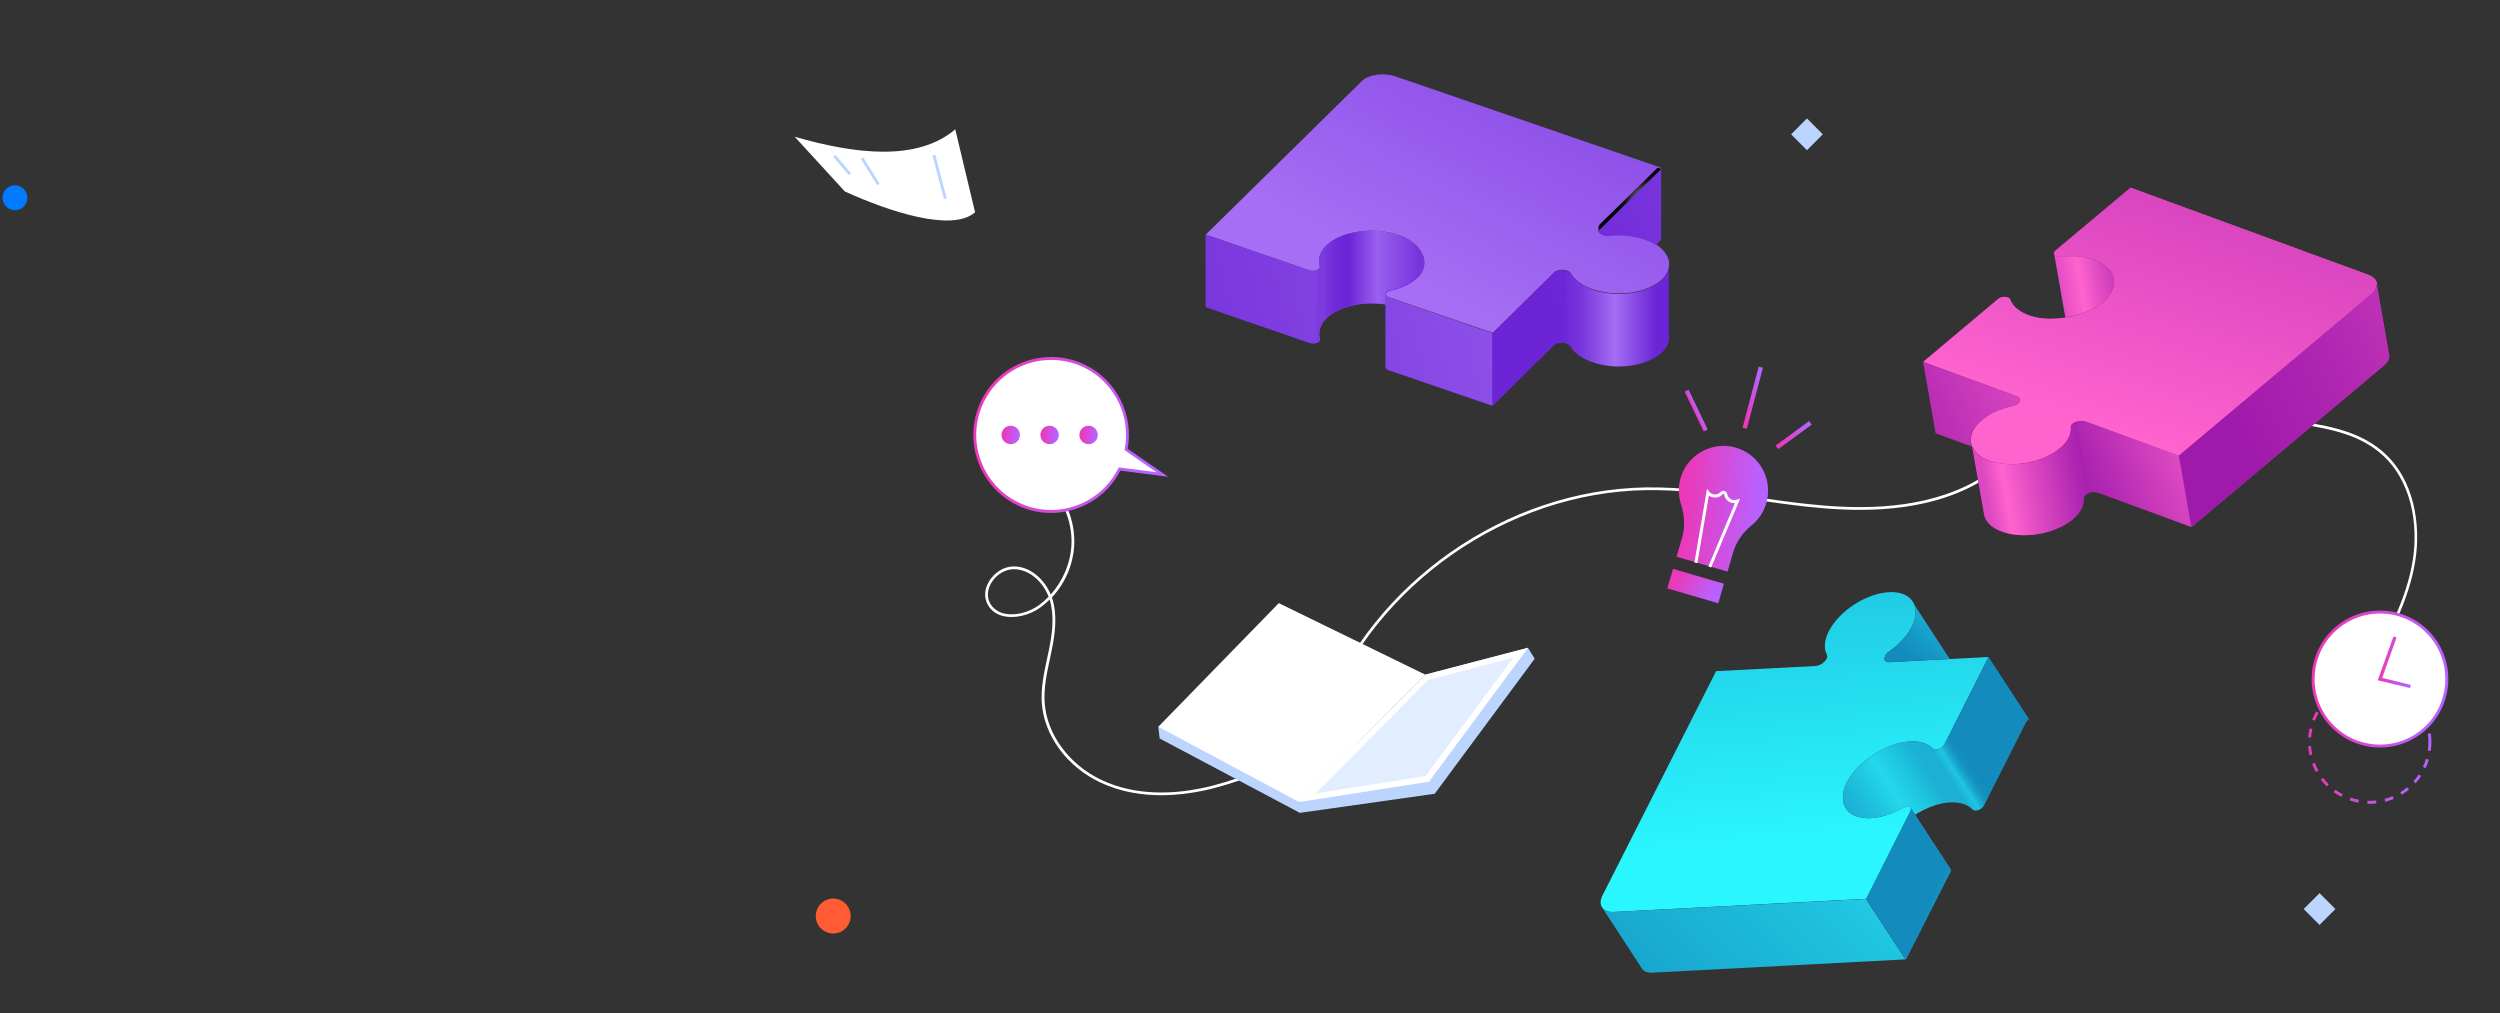 <svg width="950" height="385" viewBox="0 0 950 385" fill="none" xmlns="http://www.w3.org/2000/svg">
<rect x="0" y="0" width="950" height="385" fill="#333333" stroke="none"/>
<path d="M319.101 354.253C322.494 352.881 324.135 349.013 322.766 345.613C321.398 342.212 317.537 340.568 314.144 341.939C310.751 343.311 309.11 347.179 310.478 350.58C311.847 353.98 315.708 355.625 319.101 354.253Z" fill="#FF5C33"/>
<path d="M10.286 76.227C10.88 73.679 9.3 71.13 6.757 70.534C4.214 69.939 1.671 71.522 1.076 74.07C0.482 76.618 2.062 79.167 4.605 79.763C7.148 80.358 9.691 78.775 10.286 76.227Z" fill="#007BFF"/>
<path d="M887.453 345.433L881.428 339.396L875.403 345.433L881.428 351.471L887.453 345.433Z" fill="#BCD5FF"/>
<path d="M692.672 51.038L686.646 45L680.621 51.038L686.646 57.075L692.672 51.038Z" fill="#BCD5FF"/>
<path d="M503.797 270.872L502.844 270.485C522.064 221.199 572.38 186.149 625.222 185.221C639.366 184.989 653.614 187.001 667.371 188.961C673.735 189.863 680.331 190.818 686.823 191.514C703.003 193.268 726.886 194.454 747.265 184.628C767.49 174.905 780.114 154.917 777.975 136.012L779.006 135.909C781.196 155.226 768.314 175.653 747.729 185.582C727.118 195.512 703.029 194.325 686.72 192.546C680.202 191.849 673.606 190.895 667.217 189.992C653.485 188.032 639.289 186.021 625.222 186.253C572.793 187.181 522.862 221.973 503.797 270.872Z" fill="white"/>
<path d="M900.865 254.677L899.972 254.188C907.088 241.209 914.459 227.793 916.856 212.861C918.922 199.984 916.754 182.508 904.461 172.124C895.151 164.26 882.475 162.409 870.207 160.636L867.58 160.25C854.598 158.323 840.213 154.904 832.153 144.084L832.969 143.467C840.8 153.979 854.93 157.32 867.708 159.222L870.335 159.608C882.73 161.407 895.559 163.257 905.098 171.327C917.724 181.968 919.943 199.83 917.826 213.015C915.454 228.127 908.032 241.62 900.865 254.677Z" fill="white"/>
<path d="M441.294 302.183C433.897 302.183 425.804 300.969 418.097 297.328C405.39 291.335 396.679 279.428 395.88 267.004C395.519 261.322 396.73 255.665 397.916 250.164C398.122 249.182 398.328 248.201 398.534 247.219C399.849 240.865 400.777 234.098 398.869 227.847C397.761 228.932 396.575 229.939 395.312 230.869C391.24 233.814 385.647 235.131 381.368 234.15C378.611 233.504 376.497 231.954 375.286 229.655C373.894 227.047 374.074 223.895 375.801 220.977C377.837 217.541 381.497 215.269 385.132 215.243C385.183 215.243 385.209 215.243 385.26 215.243C391.73 215.243 396.962 220.383 399.282 225.91C403.895 220.77 406.808 214.003 407.143 207.132C407.607 198.221 403.741 189.026 397.117 183.111L397.813 182.336C404.797 188.561 408.664 197.86 408.2 207.184C407.813 214.571 404.746 221.648 399.72 227.021C399.771 227.176 399.823 227.331 399.875 227.486C401.885 233.969 400.931 240.891 399.591 247.4C399.385 248.381 399.179 249.363 398.972 250.37C397.813 255.769 396.601 261.373 396.962 266.927C397.735 278.989 406.215 290.56 418.587 296.398C431.861 302.674 446.423 301.589 456.295 299.575C468.976 296.992 481.038 291.697 492.714 286.583L493.127 287.538C481.425 292.678 469.311 297.999 456.501 300.608C452.119 301.486 446.913 302.183 441.294 302.183ZM385.26 216.302C385.209 216.302 385.183 216.302 385.132 216.302C381.858 216.328 378.533 218.394 376.678 221.519C375.157 224.102 374.976 226.892 376.188 229.165C377.27 231.179 379.152 232.574 381.6 233.142C385.595 234.072 390.853 232.806 394.694 230.043C396.034 229.061 397.297 227.976 398.483 226.762C396.421 221.39 391.421 216.302 385.26 216.302Z" fill="white"/>
<path d="M440.137 276.174L440.677 280.63L493.938 308.887L545.193 301.623L583.186 250.312L580.615 246.165L524.064 282.459L440.137 276.174Z" fill="#BCD5FF"/>
<path d="M541.62 256.365L540.078 257.937L494.657 303.71L493.629 304.74L440.162 276.174L485.943 229.19L538.921 255.052L541.62 256.365Z" fill="white"/>
<path d="M541.62 256.365L580.615 246.165L542.983 297.013L493.629 304.74L541.62 256.365Z" fill="#E2EDFF"/>
<path d="M575.037 249.926L541.723 294.926L500.004 301.469L542.751 258.375L575.037 249.926ZM580.615 246.165L541.62 256.365L493.629 304.74L542.983 297.013L580.615 246.165Z" fill="white"/>
<path d="M370.53 80.673C361.867 88.272 338.219 80.544 321.047 72.765L302 51.978C325.289 58.675 348.629 61.354 362.998 49.145L370.53 80.673Z" fill="white"/>
<path d="M317.483 58.846L316.637 59.559L322.525 66.579L323.371 65.867L317.483 58.846Z" fill="#BCD5FF"/>
<path d="M328.049 59.816L327.11 60.402L333.334 70.417L334.272 69.831L328.049 59.816Z" fill="#BCD5FF"/>
<path d="M355.399 58.776L354.33 59.058L358.682 75.651L359.751 75.369L355.399 58.776Z" fill="#BCD5FF"/>
<path d="M900.489 305.435C900.181 305.435 899.898 305.435 899.59 305.409L899.641 304.301C900.721 304.353 901.826 304.301 902.906 304.198L903.034 305.306C902.186 305.383 901.338 305.435 900.489 305.435ZM896.197 305.023C895.066 304.816 893.96 304.507 892.881 304.147L893.241 303.091C894.269 303.451 895.323 303.735 896.402 303.915L896.197 305.023ZM906.402 304.688L906.119 303.606C907.173 303.322 908.201 302.988 909.203 302.55L909.641 303.58C908.587 304.018 907.481 304.379 906.402 304.688ZM889.719 302.807C888.716 302.292 887.714 301.674 886.789 301.004L887.431 300.103C888.305 300.747 889.256 301.313 890.207 301.803L889.719 302.807ZM912.674 302.009L912.083 301.056C913.008 300.489 913.908 299.845 914.73 299.15L915.45 300C914.576 300.747 913.651 301.416 912.674 302.009ZM884.192 298.815C883.37 298.016 882.599 297.166 881.905 296.265L882.779 295.595C883.447 296.445 884.167 297.269 884.938 298.042L884.192 298.815ZM917.943 297.63L917.121 296.883C917.84 296.059 918.509 295.209 919.126 294.307L920.051 294.925C919.409 295.878 918.689 296.78 917.943 297.63ZM880.028 293.38C879.463 292.375 878.974 291.345 878.589 290.263L879.642 289.876C880.028 290.881 880.491 291.886 881.031 292.839L880.028 293.38ZM921.722 291.911L920.719 291.422C921.182 290.443 921.568 289.413 921.876 288.357L922.956 288.692C922.622 289.799 922.21 290.881 921.722 291.911ZM877.586 286.966C877.355 285.858 877.175 284.699 877.098 283.566L878.203 283.488C878.28 284.57 878.434 285.652 878.666 286.734L877.586 286.966ZM923.676 285.369L922.57 285.214C922.724 284.132 922.802 283.05 922.802 281.943C922.802 280.912 922.724 279.856 922.596 278.826L923.701 278.671C923.856 279.753 923.933 280.835 923.933 281.943C923.933 283.076 923.856 284.235 923.676 285.369ZM878.229 280.243L877.123 280.165C877.2 279.032 877.38 277.873 877.637 276.765L878.717 277.023C878.486 278.053 878.306 279.135 878.229 280.243ZM921.928 275.632C921.619 274.576 921.234 273.545 920.771 272.567L921.773 272.103C922.262 273.133 922.647 274.215 922.982 275.323L921.928 275.632ZM879.668 273.88L878.64 273.468C879.051 272.412 879.54 271.356 880.105 270.377L881.082 270.918C880.542 271.845 880.054 272.85 879.668 273.88ZM919.203 269.707C918.612 268.806 917.943 267.93 917.224 267.106L918.072 266.359C918.817 267.209 919.537 268.136 920.154 269.089L919.203 269.707ZM882.881 268.188L882.007 267.492C882.701 266.591 883.473 265.741 884.295 264.942L885.066 265.741C884.295 266.513 883.55 267.338 882.881 268.188ZM914.884 264.839C914.062 264.144 913.162 263.5 912.237 262.907L912.828 261.954C913.805 262.547 914.73 263.242 915.604 263.963L914.884 264.839ZM887.585 263.68L886.943 262.778C887.868 262.109 888.845 261.516 889.873 261.001L890.387 262.006C889.41 262.495 888.485 263.062 887.585 263.68ZM909.358 261.387C908.355 260.949 907.327 260.589 906.273 260.306L906.556 259.224C907.661 259.507 908.741 259.893 909.795 260.357L909.358 261.387ZM893.395 260.718L893.035 259.662C894.115 259.301 895.246 259.018 896.351 258.812L896.557 259.919C895.477 260.099 894.423 260.383 893.395 260.718ZM903.06 259.713C901.98 259.584 900.875 259.533 899.795 259.584L899.77 258.477C900.901 258.451 902.057 258.502 903.188 258.631L903.06 259.713Z" fill="url(#paint0_linear)"/>
<path d="M922.36 276.051C932.288 266.102 932.288 249.972 922.36 240.023C912.432 230.075 896.336 230.075 886.408 240.024C876.48 249.972 876.48 266.102 886.408 276.051C896.336 285.999 912.432 285.999 922.36 276.051Z" fill="white"/>
<path d="M904.422 284.055C896.89 284.055 889.436 280.81 884.295 274.525C875.221 263.423 876.866 246.989 887.945 237.896C899.024 228.803 915.424 230.452 924.498 241.554C933.572 252.656 931.927 269.09 920.848 278.183C916.015 282.124 910.206 284.055 904.422 284.055ZM904.345 233.131C898.638 233.131 893.138 235.088 888.639 238.772C878.023 247.478 876.481 263.191 885.143 273.829C893.832 284.468 909.512 286.013 920.128 277.332C930.744 268.626 932.286 252.913 923.624 242.275C919.408 237.123 913.47 233.929 906.864 233.259C906.016 233.182 905.168 233.131 904.345 233.131Z" fill="url(#paint1_linear)"/>
<path d="M915.81 261.466L903.549 258.503L909.512 241.837L910.721 242.25L905.22 257.602L916.119 260.255L915.81 261.466Z" fill="url(#paint2_linear)"/>
<path d="M671.2 191.197C673.899 181.898 668.321 172.136 658.758 169.869C650.687 167.963 642.23 172.368 639.171 180.069C637.629 183.985 637.603 188.029 638.785 191.661C640.148 195.808 640.379 200.213 639.171 204.411L637.089 211.547L656.471 217.214L658.553 210.053C659.761 205.931 662.254 202.325 665.596 199.62C668.192 197.534 670.197 194.649 671.2 191.197Z" fill="url(#paint3_linear)"/>
<path d="M655.102 221.825L635.756 216.17L633.597 223.589L652.943 229.243L655.102 221.825Z" fill="url(#paint4_linear)"/>
<path d="M650.25 215.643L649.196 215.205L659.272 191.198C658.45 191.223 657.602 191.017 656.882 190.554C655.956 189.935 655.339 188.982 655.185 187.926C655.16 187.772 655.031 187.72 654.98 187.694C654.928 187.669 654.774 187.643 654.671 187.746L654.388 188.029C653.617 188.776 652.538 189.163 651.432 189.06C650.687 189.008 649.967 188.751 649.376 188.313L645.006 213.968L643.875 213.762L648.656 185.737L649.453 186.793C649.941 187.437 650.687 187.849 651.509 187.901C652.306 187.952 653.052 187.694 653.592 187.179L653.874 186.896C654.26 186.51 654.825 186.407 655.365 186.587C655.879 186.767 656.265 187.205 656.342 187.746C656.445 188.467 656.882 189.137 657.524 189.549C658.218 190.013 659.067 190.142 659.864 189.91L661.226 189.523L650.25 215.643Z" fill="white"/>
<path d="M641.652 148.113L640.146 148.839L647.406 163.948L648.911 163.221L641.652 148.113Z" fill="url(#paint5_linear)"/>
<path d="M687.451 160.01L674.751 169.314L675.737 170.666L688.437 161.362L687.451 160.01Z" fill="url(#paint6_linear)"/>
<path d="M668.305 139.301L662.17 162.508L663.785 162.937L669.92 139.73L668.305 139.301Z" fill="url(#paint7_linear)"/>
<path d="M441.705 180.299L427.902 170.82C430.318 158.276 424.277 145.165 412.299 139.24C397.93 132.131 380.527 138.029 373.433 152.403C366.338 166.802 372.224 184.24 386.568 191.35C400.911 198.459 418.314 192.586 425.434 178.213L441.705 180.299Z" fill="white"/>
<path d="M399.368 194.931C394.973 194.931 390.5 193.952 386.31 191.866C371.684 184.602 365.695 166.803 372.918 152.146C380.141 137.489 397.929 131.462 412.555 138.726C424.328 144.573 430.857 157.607 428.518 170.563L443.941 181.176L425.742 178.832C420.524 189.007 410.139 194.931 399.368 194.931ZM399.471 136.768C388.984 136.768 378.881 142.589 373.92 152.635C366.954 166.725 372.738 183.881 386.824 190.835C400.859 197.79 417.953 192.02 424.945 177.956L425.125 177.595L439.52 179.45L427.31 171.053L427.387 170.692C429.829 158.122 423.531 145.397 412.092 139.704C408.005 137.721 403.713 136.768 399.471 136.768Z" fill="url(#paint8_linear)"/>
<path d="M384.074 168.786C386.005 168.786 387.57 167.217 387.57 165.282C387.57 163.348 386.005 161.779 384.074 161.779C382.143 161.779 380.578 163.348 380.578 165.282C380.578 167.217 382.143 168.786 384.074 168.786Z" fill="url(#paint9_linear)"/>
<path d="M398.854 168.786C400.785 168.786 402.35 167.217 402.35 165.282C402.35 163.348 400.785 161.779 398.854 161.779C396.924 161.779 395.358 163.348 395.358 165.282C395.358 167.217 396.924 168.786 398.854 168.786Z" fill="url(#paint10_linear)"/>
<path d="M413.661 168.786C415.592 168.786 417.157 167.217 417.157 165.282C417.157 163.348 415.592 161.779 413.661 161.779C411.73 161.779 410.165 163.348 410.165 165.282C410.165 167.217 411.73 168.786 413.661 168.786Z" fill="url(#paint11_linear)"/>
<g clip-path="url(#clip0)">
<path d="M504.052 93.339C509.91 87.589 522.97 85.877 532.734 89.791C540.545 92.972 543.474 99.7 539.324 104.593C536.883 107.406 532.856 109.241 528.34 110.22C526.143 110.709 525.899 112.421 527.974 113.033L567.274 126.489L590.585 103.492C592.05 102.024 595.955 102.268 596.932 103.859C598.396 106.55 601.692 108.874 606.33 110.22C615.117 112.911 626.102 111.198 631.35 106.305C637.086 101.045 634.157 93.95 624.759 90.77C620.61 89.302 615.85 88.935 611.456 89.424C608.527 89.791 606.33 87.834 607.794 86.366L631.228 63.736L530.171 28.995C525.777 27.527 520.04 28.261 517.477 30.83L458.161 89.18L497.583 102.758C499.536 103.492 501.977 102.513 501.611 101.167C500.879 98.476 501.611 95.785 504.052 93.339Z" fill="url(#paint12_linear)"/>
<path d="M611.578 89.669C615.972 89.18 620.732 89.669 624.882 91.014C626.59 91.626 628.055 92.36 629.275 93.094L631.228 91.137V63.736L607.917 86.733C606.33 88.079 608.649 90.036 611.578 89.669Z" fill="url(#paint13_linear)"/>
<path d="M634.157 101.902C633.791 103.492 632.937 105.082 631.35 106.55C626.102 111.443 615.117 113.156 606.33 110.465C601.692 108.997 598.396 106.672 596.932 104.104C595.955 102.513 592.172 102.269 590.585 103.737L567.274 126.734L527.974 113.278C526.021 112.544 526.265 110.831 528.34 110.465C532.978 109.486 537.005 107.529 539.324 104.838C543.596 99.945 540.545 93.217 532.734 90.036C523.092 86.122 509.91 87.834 504.052 93.584C501.611 96.03 500.879 98.721 501.611 101.29C501.977 102.636 499.536 103.492 497.583 102.88L458.161 89.18V116.703L497.583 130.281C499.536 131.015 501.977 130.037 501.611 128.691C500.879 126.122 501.611 123.431 504.052 120.985C508.69 116.336 518.088 114.379 526.509 115.725V138.966C526.265 139.578 526.631 140.312 527.73 140.679L567.03 154.135L590.341 131.138C591.806 129.67 595.711 129.914 596.688 131.505C598.152 134.196 601.448 136.52 606.086 137.866C614.873 140.557 625.858 138.844 631.106 133.951C633.547 131.749 634.401 129.18 633.913 126.734V101.902H634.157Z" fill="url(#paint14_linear)"/>
<path d="M594.124 130.159V102.635C592.782 102.513 591.439 102.88 590.585 103.614L567.273 126.611V154.135L590.585 131.137C591.317 130.403 592.782 130.159 594.124 130.159Z" fill="url(#paint15_linear)"/>
<path d="M527.852 113.033C525.899 112.299 526.143 110.586 528.218 110.219C532.856 109.241 536.883 107.284 539.202 104.592C543.474 99.699 540.423 92.972 532.612 89.791C522.97 85.877 509.788 87.589 503.93 93.338C501.489 95.785 500.757 98.476 501.489 101.045C501.855 102.391 499.414 103.247 497.461 102.635L458.161 89.179V116.703L497.583 130.281C499.536 131.015 501.977 130.036 501.611 128.691C500.879 126.122 501.611 123.431 504.052 120.984C508.69 116.336 518.088 114.378 526.509 115.724V138.966C526.265 139.578 526.631 140.312 527.73 140.679L567.03 154.134V126.611L527.852 113.033Z" fill="url(#paint16_linear)"/>
<path d="M634.157 126.856V101.901C633.791 103.492 632.937 105.082 631.35 106.55C626.102 111.443 615.117 113.155 606.33 110.464C601.692 108.996 598.396 106.672 596.932 104.103C596.2 102.88 594.003 102.513 592.294 102.88C592.904 102.758 593.514 102.635 594.125 102.758V130.281C595.345 130.403 596.444 130.893 596.932 131.627C598.396 134.318 601.692 136.642 606.33 137.988C615.117 140.679 626.102 138.966 631.35 134.073C633.791 131.871 634.645 129.302 634.157 126.856Z" fill="url(#paint17_linear)"/>
<path d="M591.317 103.125C591.073 103.247 590.829 103.369 590.585 103.614C590.829 103.491 590.951 103.247 591.317 103.125Z" fill="url(#paint18_linear)"/>
<path d="M592.172 102.88C591.928 103.002 591.684 103.002 591.439 103.125C591.684 103.002 591.928 102.88 592.172 102.88Z" fill="url(#paint19_linear)"/>
<path d="M494.654 101.656L458.161 89.179L494.654 101.656Z" fill="url(#paint20_linear)"/>
<path d="M497.584 130.158L494.776 129.18L497.584 130.158C497.828 130.281 498.072 130.281 498.316 130.281C498.072 130.403 497.828 130.281 497.584 130.158Z" fill="url(#paint21_linear)"/>
<path d="M526.509 111.932C526.265 111.198 526.875 110.464 528.218 110.219C532.856 109.241 536.884 107.284 539.202 104.592C543.474 99.699 540.423 92.972 532.612 89.791C522.97 85.877 509.788 87.589 503.93 93.338C501.489 95.785 500.757 98.476 501.489 101.045C501.611 101.657 501.123 102.268 500.391 102.513V130.036C500.635 129.914 501.733 129.302 501.489 128.568C500.757 125.999 501.489 123.308 503.93 120.862C508.568 116.336 517.844 114.256 526.387 115.602V111.932H526.509Z" fill="url(#paint22_linear)"/>
<path d="M607.794 87.345L631.228 64.225L629.885 63.736L607.916 85.265C607.184 86.121 607.306 86.855 607.794 87.345Z" fill="url(#paint23_radial)"/>
<path d="M710.94 310.904C701.483 311.366 697.415 304.672 702.478 296.121C706.473 289.287 716.599 282.696 724.636 281.844C729.147 281.39 732.559 282.38 734.504 284.472C735.443 285.467 738.129 284.448 738.924 282.762L755.675 249.671L717.916 251.622C715.509 251.729 715.397 249.32 717.887 247.553C721.809 244.854 725.131 241.233 726.828 237.354C730.014 230.171 726.205 224.768 718.207 225.011C709.498 225.279 698.998 231.967 694.958 239.851C693.163 243.356 693.031 246.507 694.228 248.793C694.958 250.362 692.393 252.907 689.884 253.08L652.125 255.031L608.988 340.186C607.054 343.926 609.026 346.73 613.127 346.542L709.187 341.532L726.04 308.374C726.836 306.688 725.149 305.888 723.242 306.984C719.155 309.206 714.872 310.68 710.94 310.904Z" fill="url(#paint24_linear)"/>
<path d="M726.83 237.354C725.133 241.233 721.914 244.787 717.89 247.553C715.502 249.253 715.512 251.728 717.918 251.622L740.865 250.407L727.312 229.596C728.207 231.641 728.079 234.352 726.83 237.354Z" fill="url(#paint25_linear)"/>
<path d="M738.925 282.76C738.129 284.446 735.341 285.531 734.504 284.47C732.559 282.378 729.249 281.321 724.637 281.842C716.702 282.627 706.576 289.218 702.478 296.119C697.415 304.669 701.484 311.364 710.94 310.901C714.872 310.678 719.222 309.306 723.14 307.048C724.331 306.418 725.484 306.398 725.986 306.947C725.986 306.947 725.986 306.947 726.053 307.049L727.722 309.612C731.676 307.185 735.927 305.44 739.726 305.011C744.236 304.557 747.648 305.547 749.593 307.639C750.532 308.634 753.218 307.615 754.014 305.929L770.04 274.185L771.031 273.248L755.675 249.669L738.925 282.76Z" fill="url(#paint26_linear)"/>
<path d="M613.125 346.541C611.057 346.719 609.606 346.057 608.872 344.93L623.56 367.484C624.224 368.949 625.807 369.816 628.147 369.607L724.036 364.561L709.081 341.597L613.125 346.541Z" fill="url(#paint27_linear)"/>
<path d="M725.869 308.336L709.185 341.529L724.207 364.595L741.06 331.438C741.335 330.967 741.34 330.526 741.139 330.218L741.073 330.116C741.073 330.116 741.073 330.116 741.006 330.013L727.653 309.51L725.984 306.947C726.184 307.255 726.18 307.695 725.869 308.336Z" fill="url(#paint28_linear)"/>
<path d="M725.869 308.336L709.185 341.529L724.207 364.595L741.06 331.438C741.335 330.967 741.34 330.526 741.139 330.218L741.073 330.116C741.073 330.116 741.073 330.116 741.006 330.013L727.653 309.51L725.984 306.947C726.184 307.255 726.18 307.695 725.869 308.336Z" fill="url(#paint29_linear)"/>
<path d="M795.982 98.792C804.86 102.081 805.971 109.835 797.956 115.71C791.596 120.425 779.694 122.509 771.968 120.136C767.642 118.782 764.893 116.531 763.927 113.844C763.454 112.56 760.583 112.442 759.189 113.68L730.782 137.531L766.273 150.567C768.528 151.415 767.685 153.673 764.7 154.32C760.033 155.262 755.556 157.287 752.471 160.187C746.718 165.541 748.099 172.006 755.549 174.924C763.663 178.099 775.947 176.072 782.76 170.408C785.788 167.891 787.148 165.045 786.945 162.472C786.89 160.743 790.249 159.41 792.625 160.236L828.116 173.272L901.246 111.907C904.494 109.227 903.782 105.874 899.937 104.436L809.629 71.316L781.102 95.188C779.708 96.426 780.944 97.824 783.129 97.565C787.619 97.028 792.137 97.354 795.982 98.792Z" fill="url(#paint30_linear)"/>
<path d="M795.982 98.792C804.86 102.081 805.971 109.835 797.956 115.71C791.596 120.425 779.694 122.509 771.968 120.136C767.642 118.782 764.893 116.531 763.927 113.844C763.454 112.56 760.583 112.442 759.189 113.68L730.782 137.531L766.273 150.567C768.528 151.415 767.685 153.673 764.7 154.32C760.033 155.262 755.556 157.287 752.471 160.187C746.718 165.541 748.099 172.006 755.549 174.924C763.663 178.099 775.947 176.072 782.76 170.408C785.788 167.891 787.148 165.045 786.945 162.472C786.89 160.743 790.249 159.41 792.625 160.236L828.116 173.272L901.246 111.907C904.494 109.227 903.782 105.874 899.937 104.436L809.629 71.316L781.102 95.188C779.708 96.426 780.944 97.824 783.129 97.565C787.619 97.028 792.137 97.354 795.982 98.792Z" fill="url(#paint31_linear)"/>
<path d="M797.956 115.711C805.971 109.837 804.86 102.083 795.982 98.794C792.279 97.455 787.74 97.008 783.249 97.546C781.786 97.678 780.839 97.223 780.592 96.521L784.815 120.62C789.645 119.899 794.546 118.171 797.956 115.711Z" fill="url(#paint32_linear)"/>
<path d="M907.822 134.598L903.071 107.486C903.324 108.932 902.715 110.405 901.102 111.805L827.975 173.168L832.727 200.28L905.853 138.917C907.587 137.496 908.196 136.023 907.822 134.598Z" fill="url(#paint33_linear)"/>
<path d="M907.822 134.598L903.071 107.486C903.324 108.932 902.715 110.405 901.102 111.805L827.975 173.168L832.727 200.28L905.853 138.917C907.587 137.496 908.196 136.023 907.822 134.598Z" fill="url(#paint34_linear)"/>
<path d="M752.469 160.188C755.554 157.289 759.911 155.284 764.698 154.321C767.562 153.696 768.526 151.416 766.271 150.569L730.78 137.533L735.531 164.644L749.301 169.685L749.421 169.664C748.15 166.657 749.164 163.251 752.469 160.188Z" fill="url(#paint35_linear)"/>
<path d="M792.481 160.134C791.293 159.721 789.95 159.832 788.79 160.284L793.541 187.395C794.701 186.944 796.044 186.833 797.232 187.246L832.722 200.281L827.971 173.17L792.481 160.134Z" fill="url(#paint36_linear)"/>
<path d="M786.941 162.472C787.144 165.044 785.784 167.89 782.756 170.408C776.063 176.05 763.78 178.077 755.545 174.924C752.365 173.742 750.422 171.846 749.54 169.641L749.419 169.662L753.811 194.725C754.078 197.659 756.289 200.377 760.395 201.894C768.51 205.068 780.793 203.042 787.606 197.378C790.635 194.86 791.994 192.014 791.791 189.442C791.764 188.577 792.62 187.806 793.78 187.355L789.029 160.243C787.628 160.737 786.772 161.508 786.941 162.472Z" fill="url(#paint37_linear)"/>
<path d="M786.941 162.472C787.144 165.044 785.784 167.89 782.756 170.408C776.063 176.05 763.78 178.077 755.545 174.924C752.365 173.742 750.422 171.846 749.54 169.641L749.419 169.662L753.811 194.725C754.078 197.659 756.289 200.377 760.395 201.894C768.51 205.068 780.793 203.042 787.606 197.378C790.635 194.86 791.994 192.014 791.791 189.442C791.764 188.577 792.62 187.806 793.78 187.355L789.029 160.243C787.628 160.737 786.772 161.508 786.941 162.472Z" fill="url(#paint38_linear)"/>
</g>
<defs>
<linearGradient id="paint0_linear" x1="883.837" y1="266.537" x2="919.813" y2="271.287" gradientUnits="userSpaceOnUse">
<stop stop-color="#EA3AB9"/>
<stop offset="1" stop-color="#B961FF"/>
</linearGradient>
<linearGradient id="paint1_linear" x1="885.904" y1="240.959" x2="925.791" y2="246.229" gradientUnits="userSpaceOnUse">
<stop stop-color="#EA3AB9"/>
<stop offset="1" stop-color="#B961FF"/>
</linearGradient>
<linearGradient id="paint2_linear" x1="905.357" y1="245.209" x2="915.111" y2="246.036" gradientUnits="userSpaceOnUse">
<stop stop-color="#EA3AB9"/>
<stop offset="1" stop-color="#B961FF"/>
</linearGradient>
<linearGradient id="paint3_linear" x1="642.095" y1="177.634" x2="669.035" y2="180.231" gradientUnits="userSpaceOnUse">
<stop stop-color="#EA3AB9"/>
<stop offset="1" stop-color="#B961FF"/>
</linearGradient>
<linearGradient id="paint4_linear" x1="638.169" y1="218.258" x2="650.326" y2="226.863" gradientUnits="userSpaceOnUse">
<stop stop-color="#EA3AB9"/>
<stop offset="1" stop-color="#B961FF"/>
</linearGradient>
<linearGradient id="paint5_linear" x1="641.61" y1="151.329" x2="642.795" y2="150.779" gradientUnits="userSpaceOnUse">
<stop stop-color="#EA3AB9"/>
<stop offset="1" stop-color="#B961FF"/>
</linearGradient>
<linearGradient id="paint6_linear" x1="676.748" y1="168.208" x2="684.178" y2="170.208" gradientUnits="userSpaceOnUse">
<stop stop-color="#EA3AB9"/>
<stop offset="1" stop-color="#B961FF"/>
</linearGradient>
<linearGradient id="paint7_linear" x1="663.33" y1="159.243" x2="671.837" y2="157.292" gradientUnits="userSpaceOnUse">
<stop stop-color="#EA3AB9"/>
<stop offset="1" stop-color="#B961FF"/>
</linearGradient>
<linearGradient id="paint8_linear" x1="380.515" y1="145.828" x2="436.873" y2="155.153" gradientUnits="userSpaceOnUse">
<stop stop-color="#EA3AB9"/>
<stop offset="1" stop-color="#B961FF"/>
</linearGradient>
<linearGradient id="paint9_linear" x1="381.584" y1="162.983" x2="386.955" y2="163.692" gradientUnits="userSpaceOnUse">
<stop stop-color="#EA3AB9"/>
<stop offset="1" stop-color="#B961FF"/>
</linearGradient>
<linearGradient id="paint10_linear" x1="396.364" y1="162.983" x2="401.735" y2="163.692" gradientUnits="userSpaceOnUse">
<stop stop-color="#EA3AB9"/>
<stop offset="1" stop-color="#B961FF"/>
</linearGradient>
<linearGradient id="paint11_linear" x1="411.171" y1="162.983" x2="416.542" y2="163.692" gradientUnits="userSpaceOnUse">
<stop stop-color="#EA3AB9"/>
<stop offset="1" stop-color="#B961FF"/>
</linearGradient>
<linearGradient id="paint12_linear" x1="651.786" y1="-105.876" x2="539.549" y2="107.542" gradientUnits="userSpaceOnUse">
<stop offset="0.035" stop-color="#6B24D6"/>
<stop offset="0.294" stop-color="#7733DC"/>
<stop offset="0.794" stop-color="#975CED"/>
<stop offset="1" stop-color="#A56EF4"/>
</linearGradient>
<linearGradient id="paint13_linear" x1="574.688" y1="108.558" x2="763.652" y2="6.569" gradientUnits="userSpaceOnUse">
<stop offset="0.035" stop-color="#6B24D6"/>
<stop offset="0.294" stop-color="#7733DC"/>
<stop offset="0.794" stop-color="#975CED"/>
<stop offset="1" stop-color="#A56EF4"/>
</linearGradient>
<linearGradient id="paint14_linear" x1="562.577" y1="129.569" x2="641.611" y2="226.622" gradientUnits="userSpaceOnUse">
<stop offset="0.035" stop-color="#6B24D6"/>
<stop offset="0.294" stop-color="#7733DC"/>
<stop offset="0.794" stop-color="#975CED"/>
<stop offset="1" stop-color="#A56EF4"/>
</linearGradient>
<linearGradient id="paint15_linear" x1="584.105" y1="126.008" x2="773.069" y2="24.019" gradientUnits="userSpaceOnUse">
<stop offset="0.035" stop-color="#6B24D6"/>
<stop offset="0.294" stop-color="#7733DC"/>
<stop offset="0.794" stop-color="#975CED"/>
<stop offset="1" stop-color="#A56EF4"/>
</linearGradient>
<linearGradient id="paint16_linear" x1="349.68" y1="158.263" x2="683.004" y2="83.711" gradientUnits="userSpaceOnUse">
<stop offset="0.035" stop-color="#6B24D6"/>
<stop offset="0.294" stop-color="#7733DC"/>
<stop offset="0.794" stop-color="#975CED"/>
<stop offset="1" stop-color="#A56EF4"/>
</linearGradient>
<linearGradient id="paint17_linear" x1="593.795" y1="120.586" x2="634.481" y2="120.586" gradientUnits="userSpaceOnUse">
<stop stop-color="#6B24D6"/>
<stop offset="0.067" stop-color="#712DD9"/>
<stop offset="0.162" stop-color="#7734DC"/>
<stop offset="0.323" stop-color="#8C4FE7"/>
<stop offset="0.485" stop-color="#A56EF4"/>
<stop offset="0.874" stop-color="#6B24D6"/>
</linearGradient>
<linearGradient id="paint18_linear" x1="590.93" y1="103.413" x2="590.968" y2="103.459" gradientUnits="userSpaceOnUse">
<stop offset="0.035" stop-color="#6B24D6"/>
<stop offset="0.294" stop-color="#7733DC"/>
<stop offset="0.794" stop-color="#975CED"/>
<stop offset="1" stop-color="#A56EF4"/>
</linearGradient>
<linearGradient id="paint19_linear" x1="591.807" y1="103.006" x2="591.94" y2="103.169" gradientUnits="userSpaceOnUse">
<stop offset="0.035" stop-color="#6B24D6"/>
<stop offset="0.294" stop-color="#7733DC"/>
<stop offset="0.794" stop-color="#975CED"/>
<stop offset="1" stop-color="#A56EF4"/>
</linearGradient>
<linearGradient id="paint20_linear" x1="424.961" y1="106.991" x2="530.179" y2="83.457" gradientUnits="userSpaceOnUse">
<stop offset="0.035" stop-color="#6B24D6"/>
<stop offset="0.294" stop-color="#7733DC"/>
<stop offset="0.794" stop-color="#975CED"/>
<stop offset="1" stop-color="#A56EF4"/>
</linearGradient>
<linearGradient id="paint21_linear" x1="491.359" y1="130.959" x2="501.876" y2="128.607" gradientUnits="userSpaceOnUse">
<stop offset="0.035" stop-color="#6B24D6"/>
<stop offset="0.294" stop-color="#7733DC"/>
<stop offset="0.794" stop-color="#975CED"/>
<stop offset="1" stop-color="#A56EF4"/>
</linearGradient>
<linearGradient id="paint22_linear" x1="502.97" y1="108.914" x2="539.936" y2="108.914" gradientUnits="userSpaceOnUse">
<stop stop-color="#7C3ADF"/>
<stop offset="0.042" stop-color="#7733DC"/>
<stop offset="0.144" stop-color="#6E28D8"/>
<stop offset="0.253" stop-color="#6B24D6"/>
<stop offset="0.556" stop-color="#9A60EE"/>
<stop offset="0.975" stop-color="#7734DC"/>
</linearGradient>
<radialGradient id="paint23_radial" cx="0" cy="0" r="1" gradientUnits="userSpaceOnUse" gradientTransform="translate(625.216 76.424) scale(11.831 11.858)">
<stop stop-color="white"/>
<stop offset="0.066" stop-color="#D8D8D8"/>
<stop offset="0.162" stop-color="#A6A6A6"/>
<stop offset="0.262" stop-color="#797979"/>
<stop offset="0.366" stop-color="#545454"/>
<stop offset="0.473" stop-color="#353535"/>
<stop offset="0.585" stop-color="#1E1E1E"/>
<stop offset="0.704" stop-color="#0D0D0D"/>
<stop offset="0.835" stop-color="#030303"/>
<stop offset="1"/>
</radialGradient>
<linearGradient id="paint24_linear" x1="658.623" y1="51.386" x2="683.589" y2="319.63" gradientUnits="userSpaceOnUse">
<stop offset="0.035" stop-color="#138BBD"/>
<stop offset="0.226" stop-color="#169AC7"/>
<stop offset="0.595" stop-color="#1FC3DF"/>
<stop offset="1" stop-color="#2AF6FF"/>
</linearGradient>
<linearGradient id="paint25_linear" x1="724.478" y1="251.366" x2="753.685" y2="216.923" gradientUnits="userSpaceOnUse">
<stop offset="0.035" stop-color="#138BBD"/>
<stop offset="0.226" stop-color="#169AC7"/>
<stop offset="0.595" stop-color="#1FC3DF"/>
<stop offset="1" stop-color="#2AF6FF"/>
</linearGradient>
<linearGradient id="paint26_linear" x1="704.265" y1="310.908" x2="768.804" y2="268.876" gradientUnits="userSpaceOnUse">
<stop stop-color="#1BB0D4"/>
<stop offset="0.107" stop-color="#1EBFDD"/>
<stop offset="0.237" stop-color="#23D8EC"/>
<stop offset="0.367" stop-color="#1EC0DD"/>
<stop offset="0.439" stop-color="#1BB0D4"/>
<stop offset="0.495" stop-color="#1BB0D4"/>
<stop offset="0.505" stop-color="#1BB0D4"/>
<stop offset="0.545" stop-color="#20C6E2"/>
<stop offset="0.563" stop-color="#1BAFD4"/>
<stop offset="0.584" stop-color="#179BC7"/>
<stop offset="0.605" stop-color="#148FC0"/>
<stop offset="0.626" stop-color="#138BBD"/>
</linearGradient>
<linearGradient id="paint27_linear" x1="578.647" y1="444.85" x2="758.358" y2="260.835" gradientUnits="userSpaceOnUse">
<stop offset="0.035" stop-color="#138BBD"/>
<stop offset="0.226" stop-color="#169AC7"/>
<stop offset="0.595" stop-color="#1FC3DF"/>
<stop offset="1" stop-color="#2AF6FF"/>
</linearGradient>
<linearGradient id="paint28_linear" x1="708.989" y1="328.815" x2="776.783" y2="357.94" gradientUnits="userSpaceOnUse">
<stop offset="0.035" stop-color="#138BBD"/>
<stop offset="0.226" stop-color="#169AC7"/>
<stop offset="0.595" stop-color="#1FC3DF"/>
<stop offset="1" stop-color="#2AF6FF"/>
</linearGradient>
<linearGradient id="paint29_linear" x1="733.522" y1="339.419" x2="761.05" y2="351.245" gradientUnits="userSpaceOnUse">
<stop offset="0.035" stop-color="#138BBD"/>
<stop offset="0.226" stop-color="#169AC7"/>
<stop offset="0.595" stop-color="#1FC3DF"/>
<stop offset="1" stop-color="#2AF6FF"/>
</linearGradient>
<linearGradient id="paint30_linear" x1="730.738" y1="137.659" x2="903.127" y2="107.449" gradientUnits="userSpaceOnUse">
<stop offset="0.035" stop-color="#9F19AB"/>
<stop offset="0.244" stop-color="#AE25B1"/>
<stop offset="0.645" stop-color="#D744BF"/>
<stop offset="1" stop-color="#FF63CE"/>
</linearGradient>
<linearGradient id="paint31_linear" x1="885.477" y1="-91.676" x2="803.08" y2="164.818" gradientUnits="userSpaceOnUse">
<stop offset="0.035" stop-color="#9F19AB"/>
<stop offset="0.244" stop-color="#AE25B1"/>
<stop offset="0.645" stop-color="#D744BF"/>
<stop offset="1" stop-color="#FF63CE"/>
</linearGradient>
<linearGradient id="paint32_linear" x1="816.229" y1="102.698" x2="775.616" y2="109.815" gradientUnits="userSpaceOnUse">
<stop stop-color="#9F19AB"/>
<stop offset="0.136" stop-color="#AE25B1"/>
<stop offset="0.399" stop-color="#D744BF"/>
<stop offset="0.631" stop-color="#FF63CE"/>
<stop offset="0.874" stop-color="#DC48C1"/>
</linearGradient>
<linearGradient id="paint33_linear" x1="853.527" y1="133.688" x2="896.834" y2="193.941" gradientUnits="userSpaceOnUse">
<stop offset="0.035" stop-color="#9F19AB"/>
<stop offset="0.244" stop-color="#AE25B1"/>
<stop offset="0.645" stop-color="#D744BF"/>
<stop offset="1" stop-color="#FF63CE"/>
</linearGradient>
<linearGradient id="paint34_linear" x1="841.488" y1="167.169" x2="1020.79" y2="77.495" gradientUnits="userSpaceOnUse">
<stop offset="0.035" stop-color="#9F19AB"/>
<stop offset="0.244" stop-color="#AE25B1"/>
<stop offset="0.645" stop-color="#D744BF"/>
<stop offset="1" stop-color="#FF63CE"/>
</linearGradient>
<linearGradient id="paint35_linear" x1="697.085" y1="171.448" x2="801.561" y2="128.075" gradientUnits="userSpaceOnUse">
<stop offset="0.035" stop-color="#9F19AB"/>
<stop offset="0.244" stop-color="#AE25B1"/>
<stop offset="0.645" stop-color="#D744BF"/>
<stop offset="1" stop-color="#FF63CE"/>
</linearGradient>
<linearGradient id="paint36_linear" x1="782.542" y1="192.054" x2="845.582" y2="165.883" gradientUnits="userSpaceOnUse">
<stop offset="0.035" stop-color="#9F19AB"/>
<stop offset="0.244" stop-color="#AE25B1"/>
<stop offset="0.645" stop-color="#D744BF"/>
<stop offset="1" stop-color="#FF63CE"/>
</linearGradient>
<linearGradient id="paint37_linear" x1="778.106" y1="187.896" x2="821.412" y2="248.149" gradientUnits="userSpaceOnUse">
<stop offset="0.035" stop-color="#9F19AB"/>
<stop offset="0.244" stop-color="#AE25B1"/>
<stop offset="0.645" stop-color="#D744BF"/>
<stop offset="1" stop-color="#FF63CE"/>
</linearGradient>
<linearGradient id="paint38_linear" x1="797.217" y1="178.947" x2="751.079" y2="187.032" gradientUnits="userSpaceOnUse">
<stop stop-color="#9F19AB"/>
<stop offset="0.166" stop-color="#AE25B1"/>
<stop offset="0.485" stop-color="#D744BF"/>
<stop offset="0.768" stop-color="#FF63CE"/>
<stop offset="0.924" stop-color="#DC48C1"/>
</linearGradient>
<clipPath id="clip0">
<rect width="518" height="385" fill="white" transform="translate(432)"/>
</clipPath>
</defs>
</svg>
